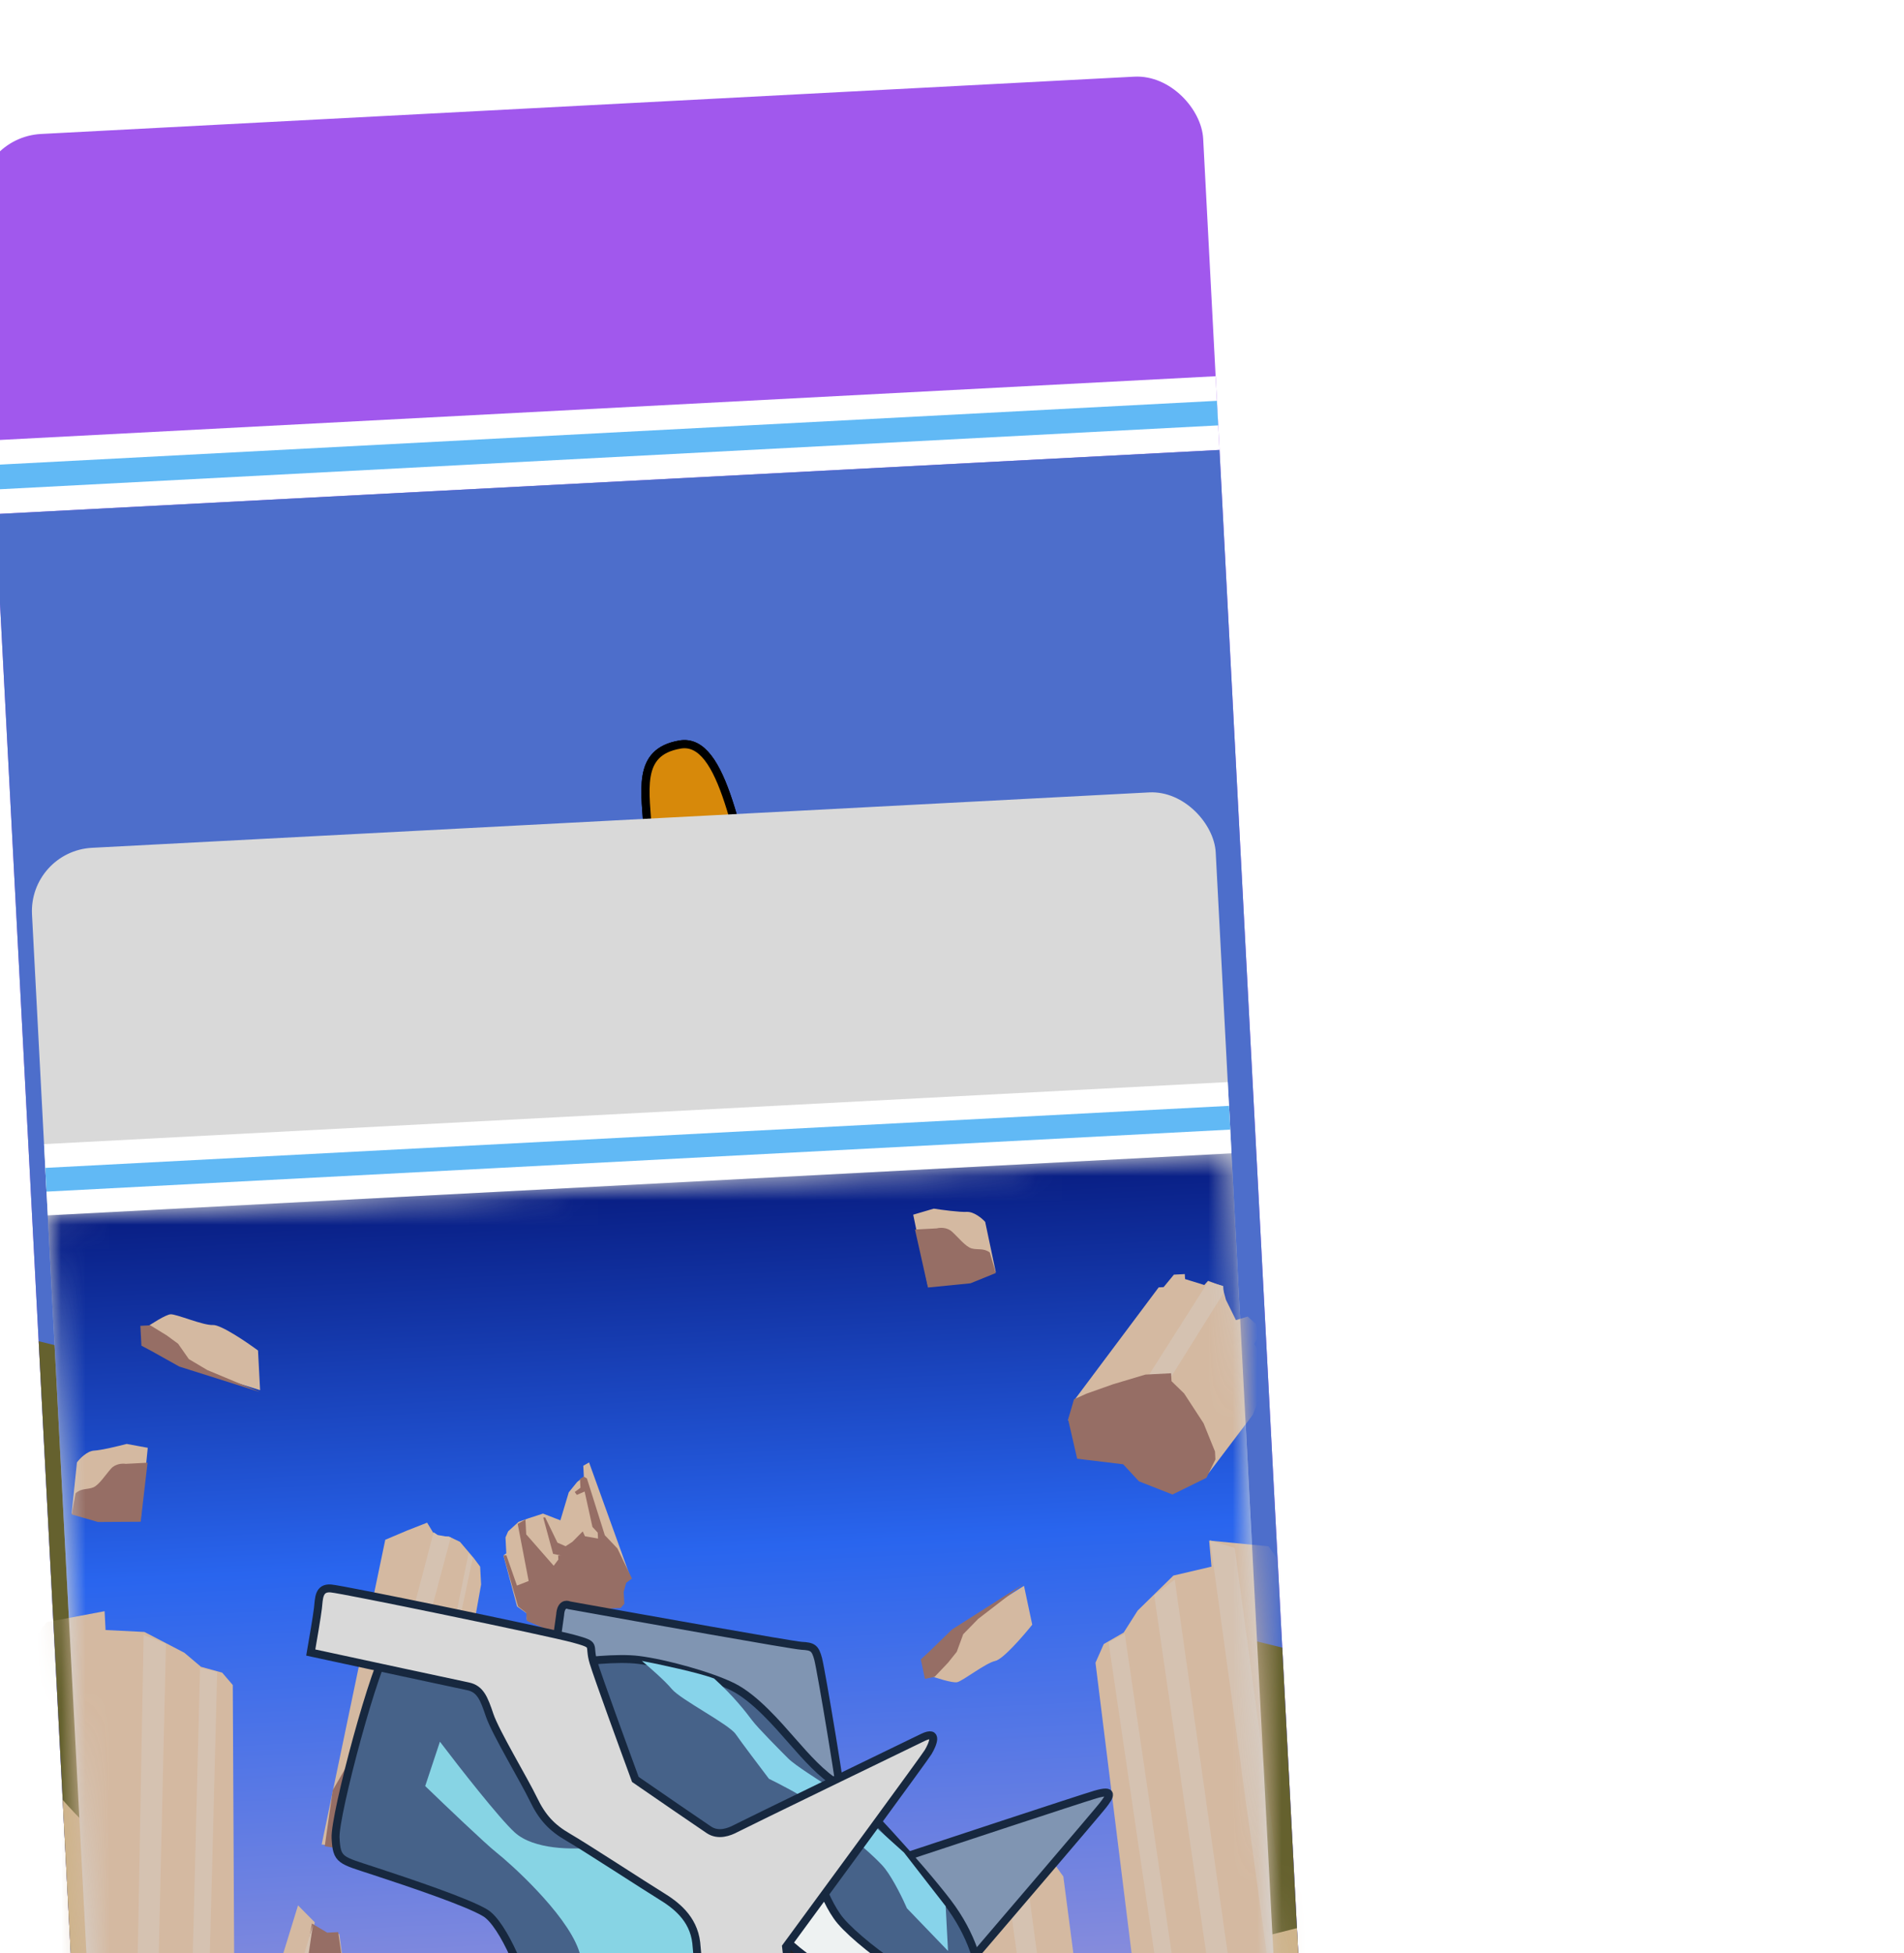 <svg width="78" height="80" viewBox="0 0 78 80" fill="none" xmlns="http://www.w3.org/2000/svg">
<g clip-path="url(#clip0_40000320_58116)">
<g filter="url(#filter0_d_40000320_58116)">
<rect x="-7" y="9.628" width="50.218" height="97.245" rx="2.687" transform="rotate(-3 -7 9.628)" fill="#A158ED"/>
<rect x="-6.35" y="22.039" width="50.218" height="3.023" transform="rotate(-3 -6.35 22.039)" fill="white"/>
<rect x="-6.297" y="23.046" width="50.218" height="1.008" transform="rotate(-3 -6.297 23.046)" fill="#61B9F5"/>
<rect x="-6.192" y="25.059" width="50.218" height="76.754" transform="rotate(-3 -6.192 25.059)" fill="#4D6ECB"/>
<path d="M-4.416 58.938L46.529 71.489L47.513 90.274L-2.636 92.902L-4.416 58.938Z" fill="#65612E"/>
<path d="M13.57 87.344C5.525 86.017 -1.116 80.377 -3.432 77.724L-2.175 101.708L47.974 99.08L47.13 82.978C39.296 84.987 21.615 88.671 13.57 87.344Z" fill="#CDB389"/>
<path d="M12.151 60.349C11.007 59.013 11.949 56.494 12.186 54.87C12.554 53.026 12.073 52.729 11.984 51.015C11.894 49.301 9.353 45.891 7.437 44.166C5.521 42.441 5.014 40.964 6.237 39.718C7.46 38.473 12.774 43.564 14.578 45.188C16.381 46.811 17.542 46.428 19.651 45.673C21.759 44.919 20.644 40.037 20.548 38.216C20.453 36.396 20.047 34.806 21.857 34.497C23.666 34.187 24.212 38.454 25.271 42.264C26.33 46.075 27.716 47.935 28.634 49.069C29.553 50.202 29.181 51.295 29.011 52.163C28.842 53.031 29.146 54.733 29.416 55.793C29.687 56.853 30.053 57.693 30.554 59.062C31.056 60.432 31.585 60.297 32.273 61.12C32.96 61.943 32.577 62.822 32.391 63.369C32.205 63.916 31.714 64.801 31.325 65.573C30.936 66.345 30.428 66.909 30.254 67.669C30.079 68.43 29.047 69.236 28.19 69.281C27.334 69.326 26.387 69.698 25.236 70.295C24.087 70.892 21.635 69.195 21.297 68.891C20.959 68.586 16.417 63.884 15.515 63.072C14.613 62.261 13.295 61.685 12.151 60.349Z" fill="#F29600" stroke="black" stroke-width="0.336"/>
<path d="M19.098 64.912C17.995 64.718 17.187 63.751 15.365 62.669L15.373 62.837L19.014 66.514L20.607 68.029L21.763 69.23L23.237 70.077L24.936 70.409L26.088 69.928L27.408 69.438L28.825 69.196L29.88 68.468L30.335 67.519L29.999 67.536L30.71 66.658L32.322 63.715L32.658 62.099L32.27 61.111L31.563 60.475L30.849 59.671L30.262 58.104L29.393 55.964L29.089 53.373L29.032 52.282L29.266 50.336L28.882 49.431L27.435 47.489L26.134 45.118L25.375 41.879L23.862 37.081L23.179 35.266C22.173 33.721 20.468 34.887 20.517 35.826C20.578 37 20.68 37.331 20.552 38.095C20.424 38.858 21.094 42.019 21.142 42.941C21.191 43.864 20.727 44.645 20.418 45.166L20.418 45.166C19.861 46.105 18.537 46.189 18.118 46.211C17.783 46.229 16.697 46.37 16.194 46.396C16.395 46.498 16.834 46.733 16.975 46.86C17.151 47.019 19.283 47.58 20.475 47.854C21.666 48.128 24.928 47.788 25.713 48.336C26.499 48.883 27.968 51.245 28.039 52.587C28.109 53.929 28.921 56.577 29.04 57.243C29.159 57.91 29.555 59.066 30.389 60.536C31.223 62.006 31.131 61.843 30.499 62.633C29.868 63.423 29.126 63.714 28.323 64.429C27.519 65.144 26.703 64.009 25.772 63.89C24.841 63.77 24.699 64.282 24.13 64.649C23.56 65.015 23.105 65.964 22.338 65.752C21.57 65.54 20.201 65.107 19.098 64.912Z" fill="#D7890A"/>
<path d="M12.151 60.349C11.007 59.013 11.949 56.494 12.186 54.87C12.554 53.026 12.073 52.729 11.984 51.015C11.894 49.301 9.353 45.891 7.437 44.166C5.521 42.441 5.014 40.964 6.237 39.718C7.46 38.473 12.774 43.564 14.578 45.188C16.381 46.811 17.542 46.428 19.651 45.673C21.759 44.919 20.644 40.037 20.548 38.216C20.453 36.396 20.047 34.806 21.857 34.497C23.666 34.187 24.212 38.454 25.271 42.264C26.33 46.075 27.716 47.935 28.634 49.069C29.553 50.202 29.181 51.295 29.011 52.163C28.842 53.031 29.146 54.733 29.416 55.793C29.687 56.853 30.053 57.693 30.554 59.062C31.056 60.432 31.585 60.297 32.273 61.12C32.96 61.943 32.577 62.822 32.391 63.369C32.205 63.916 31.714 64.801 31.325 65.573C30.936 66.345 30.428 66.909 30.254 67.669C30.079 68.43 29.047 69.236 28.19 69.281C27.334 69.326 26.387 69.698 25.236 70.295C24.087 70.892 21.635 69.195 21.297 68.891C20.959 68.586 16.417 63.884 15.515 63.072C14.613 62.261 13.295 61.685 12.151 60.349Z" stroke="black" stroke-width="0.336"/>
<path d="M15.591 45.886C16.149 46.286 16.718 46.901 17.146 46.878C17.575 46.856 19.012 47.639 19.801 48.35" stroke="black" stroke-width="0.336"/>
<path d="M20.996 67.081C21.035 67.831 21.554 67.481 21.757 67.256L21.981 66.922C21.806 66.639 21.615 66.318 21.368 65.987C21.225 65.795 21.035 65.587 20.817 65.372C20.864 65.692 20.965 66.481 20.996 67.081Z" fill="white"/>
<path d="M23.344 54.501C23.532 54.67 23.894 55.159 23.839 55.763M22.537 59.59C22.902 59.142 23.642 57.922 23.67 56.631M27.092 56.345C27.039 56.025 26.99 55.233 27.216 54.62M23.894 64.996C24.193 64.551 24.802 63.875 25.337 63.846C25.872 63.818 26.194 63.802 26.526 63.999C26.859 64.196 27.293 64.281 27.721 64.258C28.064 64.24 28.428 64.078 28.567 63.999M25.134 66.112C25.199 66.001 25.395 65.776 25.652 65.763C25.974 65.746 26.306 65.944 26.419 66.045M30.534 64.648L31.549 63.521M15.136 59.763C15.175 60.513 15.135 61.804 16.009 62.08C16.883 62.357 17.311 62.334 18.1 63.044C18.726 63.608 19.98 64.545 20.817 65.372M30.64 66.683C30.139 67.353 29.428 68.142 28.797 68.39C28.165 68.638 27.382 68.035 26.723 67.747C26.063 67.46 25.545 67.809 25.009 67.837C24.474 67.865 23.628 68.124 22.974 67.944C22.553 67.827 22.296 67.435 21.981 66.922M20.817 65.372C21.035 65.587 21.225 65.795 21.368 65.987C21.615 66.318 21.806 66.639 21.981 66.922M20.817 65.372C20.864 65.692 20.965 66.481 20.996 67.081C21.035 67.831 21.554 67.481 21.757 67.256L21.981 66.922" stroke="black" stroke-width="0.336"/>
<path d="M16.033 54.347C16.435 54.505 17.574 55.061 18.913 56.021C20.587 57.222 21.274 58.045 21.99 59.404" stroke="black" stroke-width="0.336"/>
<path d="M16.252 54.442L16.437 57.977C17.006 58.591 20.36 59.06 21.752 58.987C20.157 56.407 17.421 54.882 16.252 54.442Z" fill="white" stroke="black" stroke-width="0.336"/>
<path d="M19.168 58.8C18.356 58.069 18.214 56.308 18.244 55.519C20.106 56.624 21.361 58.291 21.755 58.986C21.073 58.951 19.601 58.863 19.168 58.8Z" fill="#008086" stroke="black" stroke-width="0.336"/>
<circle cx="19.403" cy="57.177" r="0.536" transform="rotate(-3 19.403 57.177)" fill="white"/>
<circle cx="19.752" cy="57.696" r="0.643" transform="rotate(-3 19.752 57.696)" fill="black"/>
<path d="M27.73 56.204C27.662 56.551 27.769 57.634 27.831 58.132C28.638 57.144 29.092 56.24 29.218 55.911L28.959 53.025C28.578 53.94 27.797 55.857 27.73 56.204Z" fill="white" stroke="black" stroke-width="0.336"/>
<path d="M28.731 56.903C28.844 55.781 28.613 54.654 28.484 54.231L27.728 56.204L27.745 56.525L27.835 58.239C28.002 58.015 28.415 57.435 28.731 56.903Z" fill="#008086" stroke="black" stroke-width="0.336"/>
<path d="M28.287 56.604C28.3 56.861 27.943 56.873 27.763 56.847L27.723 56.097C27.785 55.915 27.952 55.548 28.124 55.539C28.338 55.528 28.27 56.283 28.287 56.604Z" fill="black" stroke="black" stroke-width="0.336"/>
<g filter="url(#filter1_d_40000320_58116)">
<rect x="-4.825" y="8.196" width="48.559" height="94.032" rx="2.598" transform="rotate(-3 -4.825 8.196)" fill="#D9D9D9"/>
<rect x="-4.195" y="20.197" width="48.559" height="2.923" transform="rotate(-3 -4.195 20.197)" fill="white"/>
<rect x="-4.145" y="21.171" width="48.559" height="0.974" transform="rotate(-3 -4.145 21.171)" fill="#61B9F5"/>
<mask id="mask0_40000320_58116" style="mask-type:alpha" maskUnits="userSpaceOnUse" x="-5" y="20" width="54" height="78">
<rect x="-4.043" y="23.117" width="48.559" height="74.219" transform="rotate(-3 -4.043 23.117)" fill="url(#paint0_linear_40000320_58116)"/>
</mask>
<g mask="url(#mask0_40000320_58116)">
<rect x="-4.043" y="23.117" width="48.559" height="74.219" transform="rotate(-3 -4.043 23.117)" fill="url(#paint1_linear_40000320_58116)"/>
<path d="M41.669 26.055L41.466 26.066L38.039 30.645L37.759 31.516L43.496 33.7L45.324 31.282L45.504 30.825L46.071 29.98L45.9 29.052L45.376 28.387L45.601 28.008L45.456 27.568L45.114 27.26L44.633 27.407L44.222 26.573L44.07 26.011L43.489 25.797L43.335 25.968L42.548 25.724L42.537 25.521L42.09 25.544L41.669 26.055Z" fill="#D4B9A1"/>
<path d="M45.965 36.671L46.385 37.256L52.417 83.487L44.788 85.871L40.938 58.017L38.878 41.441L39.217 40.675L40.033 40.205L40.606 39.304L42.07 37.87L43.63 37.504L43.534 36.436L45.965 36.671Z" fill="#D4B9A1"/>
<path d="M50.241 78.812L44.583 36.738L43.575 36.432L49.39 78.889L50.241 78.812Z" fill="#D5C2B1"/>
<path d="M47.931 79.02L42.125 38.035L41.284 38.677L47.176 79.258L47.931 79.02Z" fill="#D5C2B1"/>
<path d="M45.869 79.715L40.078 40.258L39.414 40.6L45.18 79.777L45.869 79.715Z" fill="#D5C2B1"/>
<path d="M37.197 49.689L37.561 50.197L42.792 90.291L36.176 92.358L32.838 68.202L31.05 53.826L31.345 53.161L32.052 52.754L32.549 51.973L33.819 50.729L35.172 50.411L35.089 49.486L37.197 49.689Z" fill="#D4B9A1"/>
<path d="M40.905 86.237L35.998 49.748L35.124 49.483L40.167 86.303L40.905 86.237Z" fill="#D5C2B1"/>
<path d="M38.902 86.417L33.867 50.872L33.138 51.429L38.247 86.623L38.902 86.417Z" fill="#D5C2B1"/>
<path d="M37.114 87.019L32.092 52.8L31.516 53.097L36.516 87.073L37.114 87.019Z" fill="#D5C2B1"/>
<path d="M1.43 72.895L-4.626 74.72L-4.557 100.912L50.856 98.741L48.711 74.899L36.326 72.574L35.131 73.859L28.77 72.97L23.929 72.328L17.028 73.585L1.43 72.895Z" fill="#D4B9A1"/>
<path d="M9.91 82.35L8.275 78.362L12.562 80.093L16.645 84.157L17.474 88.309L13.754 85.734L9.91 82.35Z" fill="#D5C2B1"/>
<path d="M27.954 76.068L50.54 77.939L51.008 86.877L51.309 92.606L39.584 86.539L8.807 80.738L0.734 78.268L18.674 75.454L27.954 76.068Z" fill="#D5C2B1"/>
<path d="M-1.343 77.522L-5.491 78.432L-3.629 80.534L8.451 83.282L9.758 81.014L5.598 79.358L-1.343 77.522Z" fill="#D4B9A1"/>
<path d="M9.74 77.552L-6.08 80.418L-5.332 73.697L-3.991 73.627L-0.456 73.442L2.347 73.295L5.278 74.812L9.74 77.552Z" fill="#C39C93"/>
<path d="M-1.034 84.961L2.254 88.618L5.561 90.319L4.593 85.847L3.619 82.802L-3.599 79.555L-4.198 80.564L-2.638 83.13L-1.034 84.961Z" fill="#966E65"/>
<path d="M5.067 80.894L8.896 82.445L11.206 82.975L12.777 84.197L15.507 87.313L9.146 87.198L4.798 87.426L3.462 86.029L1.002 83.388L-1.66 80.798L-3.721 79.561L0.812 79.772L3.152 80.098L5.067 80.894Z" fill="#C39C93"/>
<path d="M13.721 78.891L8.269 78.24L13.902 82.345L15.366 84.631L19.103 89.853L54.589 99.237L51.843 91.926L44.495 88.523L42.581 86.993L37.102 83.492L31.256 80.009L28.535 80.152L20.45 80.576L16.03 80.196L13.721 78.891Z" fill="#C39C93"/>
<path d="M10.783 81.124L8.604 78.427L12.876 79.873L18.069 85.671L17.598 87.57L15.404 87.685L13.043 83.042L10.783 81.124Z" fill="#966E65"/>
<path d="M-2.849 33.236L-3.065 35.325L-1.998 35.473L-0.241 35.585L0.053 32.636L-0.811 32.478C-1.132 32.563 -1.849 32.736 -2.141 32.751C-2.434 32.767 -2.735 33.081 -2.849 33.236Z" fill="#D4B9A1"/>
<path d="M-2.184 34.26C-2.424 34.354 -2.672 34.285 -2.905 34.501L-3.063 35.365L-1.988 35.675L-0.236 35.665L0.044 33.247L-0.85 33.294C-0.973 33.273 -1.266 33.283 -1.45 33.488C-1.681 33.745 -1.945 34.166 -2.184 34.26Z" fill="#966E65"/>
<path d="M34.359 23.382L34.793 25.437L33.747 25.695L32.011 25.99L31.411 23.088L32.253 22.84C32.582 22.891 33.312 22.989 33.605 22.973C33.897 22.958 34.23 23.239 34.359 23.382Z" fill="#D4B9A1"/>
<path d="M33.806 24.47C34.053 24.539 34.293 24.445 34.547 24.635L34.795 25.477L33.758 25.898L32.015 26.071L31.483 23.696L32.377 23.649C32.498 23.615 32.79 23.595 32.995 23.779C33.252 24.01 33.557 24.402 33.806 24.47Z" fill="#966E65"/>
<path d="M-0.045 28.444L-0.081 27.754C0.194 27.563 0.794 27.178 0.989 27.168C1.232 27.155 2.316 27.628 2.723 27.607C3.048 27.59 4.089 28.296 4.57 28.651L4.655 30.276L3.537 29.927L1.384 29.266L0.629 28.857L-0.045 28.444Z" fill="#D4B9A1"/>
<path d="M40.172 81.061L40.092 79.54C40.698 79.12 42.018 78.273 42.447 78.25C42.984 78.222 45.371 79.263 46.266 79.217C46.982 79.179 49.277 80.734 50.334 81.516L50.522 85.095L48.059 84.327L43.317 82.87L41.655 81.971L40.172 81.061Z" fill="#D4B9A1"/>
<path d="M0.83 28.032L0.156 27.619L-0.25 27.641L-0.207 28.453L0.212 28.676L1.345 29.309L4.659 30.357L2.493 29.452L1.736 29.003L1.296 28.374L0.83 28.032Z" fill="#966E65"/>
<path d="M42.099 80.153L40.615 79.244L39.721 79.291L39.815 81.081L40.737 81.57L43.233 82.965L50.532 85.274L45.762 83.281L44.095 82.292L43.125 80.907L42.099 80.153Z" fill="#966E65"/>
<path d="M31.881 41.271L32.024 41.947C32.34 42.061 33.017 42.278 33.209 42.238C33.447 42.187 34.373 41.451 34.771 41.367C35.089 41.3 35.914 40.349 36.287 39.882L35.95 38.29L34.96 38.915L33.05 40.109L32.426 40.698L31.881 41.271Z" fill="#D4B9A1"/>
<path d="M32.833 41.444L32.289 42.017L31.891 42.101L31.722 41.304L32.07 40.982L33.002 40.078L35.934 38.211L34.074 39.643L33.459 40.272L33.195 40.993L32.833 41.444Z" fill="#966E65"/>
<path d="M9.783 36.404L7.178 48.884L8.859 49.081L10.443 48.998L11.322 48.667L12.103 47.241L13.709 38.235L13.67 37.504L13.407 37.151L12.843 36.488L12.383 36.268L11.855 36.295L11.498 35.703L10.66 36.032L9.783 36.404Z" fill="#D4B9A1"/>
<path d="M10.164 43.676L11.627 43.599L12.069 45.043L12.123 46.058L12.193 47.399L11.326 48.748L10.452 49.161L9.111 49.231L7.304 48.959L7.632 46.66L8.118 45.82L9.078 44.711L10.164 43.676Z" fill="#966E65"/>
<path d="M9.964 42.953L11.764 36.096L11.932 36.209L12.467 36.304L10.866 42.295L10.312 42.609L9.964 42.953Z" fill="#D5C2B1"/>
<path d="M11.931 43.176L13.194 36.958L13.367 37.153L12.126 43.003L11.931 43.176Z" fill="#D5C2B1"/>
<path d="M14.624 37.046L14.742 36.958L14.708 36.308L14.817 36.058L15.245 35.669L15.645 35.526L16.245 35.331L17.077 35.654L18.977 39.262L18.913 41.14C17.843 40.68 15.687 39.752 15.62 39.723C15.553 39.694 15.582 39.522 15.605 39.439L15.182 39.135L14.624 37.046Z" fill="#D4B9A1"/>
<path d="M19.848 37.994L18.132 33.236L17.895 33.371L17.918 33.818L17.644 34.036L17.3 34.461L16.953 35.62L16.209 35.415L16.361 35.977L16.656 36.939L17.524 37.179L17.827 37.53L18.77 39.191L19.379 39.16L19.533 38.989L19.51 38.542L19.572 38.172L19.848 37.994Z" fill="#D4B9A1"/>
<path d="M18.777 36.217L19.294 36.76L19.888 37.992L19.653 38.167L19.55 38.539L19.576 39.027L19.422 39.198L18.813 39.23L17.564 37.177L16.658 36.98L16.254 35.494L16.335 35.489L16.837 36.522L17.171 36.668L17.447 36.49L17.872 36.061L17.964 36.26L18.499 36.354L18.486 36.11L18.27 35.877L17.95 34.427L17.631 34.566L17.544 34.448L17.779 34.273L17.76 33.907L17.918 33.818L18.044 33.892L18.777 36.217Z" fill="#966E65"/>
<path d="M-4.095 39.779L-4.437 40.245L-4.548 73.901L3.317 74.711L3.597 54.409L3.536 42.353L3.102 41.846L2.234 41.607L1.552 41.031L-0.082 40.18L-1.675 40.1L-1.715 39.329L-4.095 39.779Z" fill="#D4B9A1"/>
<path d="M-0.189 73.876C-0.644 73.9 3.887 58.888 6.209 51.379L6.898 52.076L6.866 52.181L7.413 52.579L7.9 52.553L8.432 56.477L8.87 57.065L9.182 59.127L7.879 63.869L6.236 74.436C4.284 74.239 0.266 73.852 -0.189 73.876Z" fill="#D4B9A1"/>
<path d="M-0.668 70.194L-0.116 40.303L0.799 40.663L0.11 70.275L-0.668 70.194Z" fill="#D5C2B1"/>
<path d="M1.464 70.45L2.195 41.65L2.897 41.816L2.155 70.413L1.464 70.45Z" fill="#D5C2B1"/>
<path d="M14.624 37.046L14.746 37.04L15.178 38.28L15.657 38.092L15.208 35.752L15.525 35.573L15.557 36.182L16.683 37.468L16.874 37.213L16.865 37.051L17.881 36.998L19.016 39.219L18.913 41.14L15.579 39.725L15.562 39.4L15.223 39.133L14.624 37.046Z" fill="#966E65"/>
<path d="M6.527 53.562L6.778 52.123L7.408 52.497L7.855 52.474L8.436 56.558L8.915 57.144L9.188 59.248L7.981 63.426L7.482 59.338L6.721 57.259L6.279 55.816L6.527 53.562Z" fill="#966E65"/>
<path d="M3.398 63.829L6.82 52.161L6.28 55.856L6.372 56.055L3.462 65.048L3.398 63.829Z" fill="#D5C2B1"/>
<path d="M3.295 68.846L6.676 57.18L6.962 57.98L3.369 70.267L3.295 68.846Z" fill="#D5C2B1"/>
<path d="M39.502 32.117L43.491 25.838L44.111 26.009L44.126 26.293L40.254 32.485L39.502 32.117Z" fill="#D5C2B1"/>
<path d="M37.999 30.647L37.757 31.474L38.127 33.084L40.013 33.312L40.66 34.011L42.033 34.55L43.423 33.866L43.791 33.114L43.774 32.788L43.306 31.632L42.509 30.41L41.993 29.908L41.976 29.583L40.92 29.638L39.596 30.034L38.517 30.416L37.999 30.647Z" fill="#966E65"/>
</g>
<mask id="mask1_40000320_58116" style="mask-type:alpha" maskUnits="userSpaceOnUse" x="5" y="36" width="36" height="34">
<path d="M23.277 68.432C22.431 68.831 21.495 69.075 20.504 69.127C17.455 69.287 14.739 67.584 13.461 65.013L13.095 58.033L5.385 54.085L5.144 36.785L25.963 38L40.272 46.394L38.122 58.67L31.301 69.194L24.794 67.749L23.277 68.432Z" fill="#D9D9D9"/>
</mask>
<g mask="url(#mask1_40000320_58116)">
<path d="M31.249 63.236C31.402 62.124 31.167 61.665 30.236 59.392L28.305 56.326C26.871 51.789 23.911 42.7 23.544 42.642C23.177 42.583 18.843 41.578 16.722 41.083L16.947 39.479C16.976 39.036 17.205 39.033 17.316 39.087C20.338 39.632 26.474 40.727 26.839 40.747C27.295 40.772 27.395 40.832 27.516 41.28C27.637 41.729 28.535 47.073 28.574 47.835C28.606 48.444 29.361 49.423 29.735 49.836C32.513 48.917 38.228 47.03 38.867 46.84C39.667 46.604 39.472 46.906 39.183 47.279C38.951 47.577 35.098 52.083 33.201 54.299L31.859 56.595C32.769 57.64 34.686 59.828 35.069 60.21C35.549 60.689 35.316 60.896 35.125 61.263C34.971 61.557 31.836 65.961 30.287 68.126C30.557 66.867 31.127 64.126 31.249 63.236Z" fill="#8095B2" stroke="#17283F" stroke-width="0.325"/>
<path d="M24.213 65.944C23.883 66.598 22.963 69.989 22.544 71.602L21.593 75.452L10.677 71.997C11.557 69.477 13.4 64.15 13.73 63.002C14.142 61.568 15.728 56.499 15.676 55.511C15.624 54.523 14.622 52.139 13.884 51.691C13.146 51.242 10.749 50.442 9.345 49.98C7.94 49.517 7.796 49.557 7.747 48.618C7.697 47.679 9.409 41.288 9.949 40.756C10.382 40.331 12.74 41.221 13.865 41.72L27.987 53.664L33.427 56.139L33.128 60.654L30.55 59.506C30.587 59.904 30.688 60.772 30.794 61.052C30.926 61.403 31.278 63.17 31.247 63.513C31.217 63.856 30.642 64.048 30.255 64.101C29.868 64.154 28.235 63.98 28 63.846C27.766 63.712 26.43 63.928 25.62 63.97C24.81 64.013 24.625 65.127 24.213 65.944Z" fill="#466289" stroke="#17283F" stroke-width="0.325"/>
<path d="M17.575 67.282C17.41 67.85 16.647 69.924 16.286 70.89L14.5 71.195C15.832 67.292 18.54 59.297 18.708 58.534C18.78 57.735 18.247 54.693 17.697 53.179C17.146 51.665 14.88 49.64 14.338 49.214C13.905 48.873 12.211 47.258 11.419 46.492L12.022 44.674C12.783 45.679 14.464 47.83 15.091 48.395C15.875 49.101 17.467 49.099 18.339 49.004C19.036 48.929 21.078 49.418 22.012 49.673C22.879 52.274 24.367 57.497 23.384 57.575C22.155 57.672 21.147 58.585 20.715 59.014C20.282 59.442 19.268 61.785 19.063 62.819C18.857 63.853 17.782 66.573 17.575 67.282Z" fill="#87D4E4"/>
<circle cx="28.192" cy="54.172" r="2.53" transform="rotate(-3 28.192 54.172)" fill="#222524"/>
<circle cx="28.189" cy="54.724" r="1.038" transform="rotate(-3 28.189 54.724)" fill="#D6867E"/>
<ellipse cx="28.265" cy="54.653" rx="0.227" ry="0.535" transform="rotate(22.745 28.265 54.653)" fill="#222524"/>
<path d="M30.326 55.554C30.101 56.216 29.825 57.448 30.001 59.258M31.537 56.027C31.311 56.688 31.106 58.031 31.282 59.84" stroke="#17283F" stroke-width="0.162"/>
<path d="M26.664 53.23C26.27 52.9 25.775 52.47 25.576 52.296L26.719 49.621C29.151 50.891 34.017 53.449 34.021 53.526C34.026 53.623 35.015 56.381 35.016 56.722C35.018 57.063 34.582 57.118 34.21 57.138L33.821 57.158C33.776 57.22 33.671 57.39 33.616 57.575C33.547 57.806 33.493 58.637 33.517 59.107C33.537 59.483 33.622 60.287 33.663 60.642C33.609 60.65 33.462 60.665 33.306 60.661C33.111 60.655 32.711 60.465 32.575 60.342C32.367 59.092 32.535 57.415 32.646 56.733C32.607 56.713 32.301 56.592 31.387 56.263C30.245 55.852 27.157 53.642 26.664 53.23Z" fill="#EEF2F2" stroke="#17283F" stroke-width="0.325"/>
<path d="M28.436 52.016C28.034 51.543 27.703 50.744 27.588 50.404L25.023 51.659L19.572 47.738L17.23 41.478C17.842 41.381 19.285 41.215 20.162 41.325C21.257 41.462 23.135 41.981 24.036 42.437C24.937 42.893 25.854 43.966 26.441 44.633L26.456 44.65C27.039 45.313 27.673 46.034 28.337 46.418C29.007 46.805 31.767 49.876 32.813 51.25C33.86 52.625 34.136 53.877 34.227 54.684C34.319 55.492 33.59 55.221 33.28 55.205C32.971 55.189 31.785 54.552 30.946 54.044C30.107 53.536 28.938 52.607 28.436 52.016Z" fill="#466289" stroke="#17283F" stroke-width="0.325"/>
<path d="M31.154 51.499L32.837 53.246L32.741 51.416L31.034 49.216C30.136 48.402 28.263 46.724 27.953 46.519C27.566 46.263 26.576 45.649 26.285 45.356C25.993 45.063 25.051 44.121 24.806 43.793C24.561 43.465 24.056 42.809 23.255 42.088C22.632 41.848 21.021 41.507 20.294 41.366C20.583 41.605 21.233 42.171 21.524 42.52C21.888 42.955 23.856 43.957 24.138 44.364C24.363 44.69 25.14 45.719 25.5 46.193C25.928 46.403 26.848 46.879 27.107 47.099C27.43 47.375 29.803 49.28 30.257 49.874C30.619 50.348 31.006 51.155 31.154 51.499Z" fill="#87D3EA"/>
<path d="M30.359 63.608C30.099 63.621 29.434 63.007 28.733 62.02L28.154 61.206L29.419 58.996L30.6 59.535L30.708 60.358C30.785 60.587 30.992 61.184 31.203 61.745C31.414 62.305 31.203 63.196 31.071 63.571L30.359 63.608Z" fill="#322830" stroke="#17283F" stroke-width="0.325"/>
<path d="M29.597 63.323L29.354 63.336L28.053 62.056C28.181 61.503 28.501 60.383 28.758 60.33C29.079 60.265 29.735 60.377 30.083 60.504C30.43 60.632 30.729 61.071 30.751 61.476C30.772 61.881 30.61 62.507 30.479 62.806C30.349 63.105 29.872 63.309 29.597 63.323Z" fill="#B46E76"/>
<path d="M29.726 61.432C29.612 61.438 29.241 61.539 28.662 61.894L29.357 62.767C29.495 62.603 29.767 62.21 29.753 61.951L29.726 61.432Z" fill="#E7EFF9"/>
<path d="M28.505 61.708L28.102 62.687C28.46 63.112 29.63 64.137 30.369 64.111C31.293 64.079 31.443 63.535 31.435 63.373C31.426 63.211 31.367 62.711 31.25 62.944C31.031 63.735 30.747 63.572 30.552 63.582C30.358 63.592 30.119 63.377 29.901 63.242C29.727 63.135 28.811 62.065 28.505 61.708Z" fill="#B4C2C5"/>
<path d="M30.846 62.673C30.516 62.268 30.755 62.175 31.125 62.106L31.869 62.067L31.872 62.116C31.808 62.238 31.652 62.683 31.507 62.898C31.326 63.168 31.175 63.078 30.846 62.673Z" fill="#E7EFF9"/>
<path d="M26.075 66.463L25.755 60.358L22.797 58.158C22.745 56.748 22.617 53.724 22.523 52.91C22.404 51.893 21.661 51.348 21.074 50.989C20.487 50.63 17.948 48.976 17.278 48.589C16.608 48.202 16.212 47.784 15.848 47.024C15.483 46.264 14.291 44.28 14.06 43.593C13.829 42.907 13.679 42.509 13.17 42.406C12.763 42.323 8.708 41.449 6.731 41.022C6.814 40.547 6.99 39.517 7.025 39.204C7.07 38.812 7.046 38.358 7.552 38.397C8.057 38.435 16.512 40.184 17.501 40.457C18.49 40.73 18.081 40.671 18.316 41.438C18.504 42.052 19.536 44.882 20.028 46.22C20.904 46.824 22.734 48.082 23.044 48.287C23.43 48.543 23.876 48.373 24.145 48.229C24.413 48.085 31.16 44.809 31.81 44.498C32.459 44.188 32.214 44.786 32.02 45.105C31.864 45.359 28.076 50.524 26.201 53.075C26.245 53.495 26.387 54.579 26.607 55.554C26.828 56.53 27.13 56.751 27.254 56.739C27.996 57.252 28.533 57.597 29.375 58.17C29.853 58.6 29.592 58.89 29.436 59.32C29.28 59.751 27.055 65.324 26.625 66.435C26.197 67.545 26.104 67.014 26.075 66.463Z" fill="#D9D9D9" stroke="#17283F" stroke-width="0.325"/>
</g>
<path d="M23.662 67.689L23.419 68.342C22.558 68.747 21.606 68.995 20.597 69.048C17.495 69.211 14.732 67.478 13.431 64.863L13.382 63.918L13.373 63.756L13.655 62.928L13.941 62.181" stroke="#17283F" stroke-width="0.325"/>
</g>
</g>
</g>
<defs>
<filter id="filter0_d_40000320_58116" x="-7" y="-3.495" width="66.739" height="111.385" filterUnits="userSpaceOnUse" color-interpolation-filters="sRGB">
<feFlood flood-opacity="0" result="BackgroundImageFix"/>
<feColorMatrix in="SourceAlpha" type="matrix" values="0 0 0 0 0 0 0 0 0 0 0 0 0 0 0 0 0 0 127 0" result="hardAlpha"/>
<feOffset dx="6" dy="-4"/>
<feGaussianBlur stdDeviation="2.575"/>
<feComposite in2="hardAlpha" operator="out"/>
<feColorMatrix type="matrix" values="0 0 0 0 0.784 0 0 0 0 0.843 0 0 0 0 0.91 0 0 0 0.25 0"/>
<feBlend mode="normal" in2="BackgroundImageFix" result="effect1_dropShadow_40000320_58116"/>
<feBlend mode="normal" in="SourceGraphic" in2="effect1_dropShadow_40000320_58116" result="shape"/>
</filter>
<filter id="filter1_d_40000320_58116" x="-35.492" y="5.655" width="114.747" height="157.778" filterUnits="userSpaceOnUse" color-interpolation-filters="sRGB">
<feFlood flood-opacity="0" result="BackgroundImageFix"/>
<feColorMatrix in="SourceAlpha" type="matrix" values="0 0 0 0 0 0 0 0 0 0 0 0 0 0 0 0 0 0 127 0" result="hardAlpha"/>
<feOffset dy="30.667"/>
<feGaussianBlur stdDeviation="15.333"/>
<feComposite in2="hardAlpha" operator="out"/>
<feColorMatrix type="matrix" values="0 0 0 0 0.784 0 0 0 0 0.843 0 0 0 0 0.91 0 0 0 0.25 0"/>
<feBlend mode="normal" in2="BackgroundImageFix" result="effect1_dropShadow_40000320_58116"/>
<feBlend mode="normal" in="SourceGraphic" in2="effect1_dropShadow_40000320_58116" result="shape"/>
</filter>
<linearGradient id="paint0_linear_40000320_58116" x1="20.236" y1="23.117" x2="20.236" y2="97.336" gradientUnits="userSpaceOnUse">
<stop stop-color="#081D82"/>
<stop offset="0.179" stop-color="#2965EE"/>
<stop offset="0.346" stop-color="#BAA1D2"/>
<stop offset="0.547" stop-color="#E48177"/>
<stop offset="1" stop-color="#D5D7DC"/>
</linearGradient>
<linearGradient id="paint1_linear_40000320_58116" x1="20.236" y1="23.117" x2="20.236" y2="97.336" gradientUnits="userSpaceOnUse">
<stop stop-color="#081D82"/>
<stop offset="0.203" stop-color="#2965EE"/>
<stop offset="0.571" stop-color="#BAA1D2"/>
<stop offset="0.772" stop-color="#E48177"/>
<stop offset="1" stop-color="#D5D7DC"/>
</linearGradient>
<clipPath id="clip0_40000320_58116">
<rect width="77.377" height="80" fill="white"/>
</clipPath>
</defs>
</svg>
